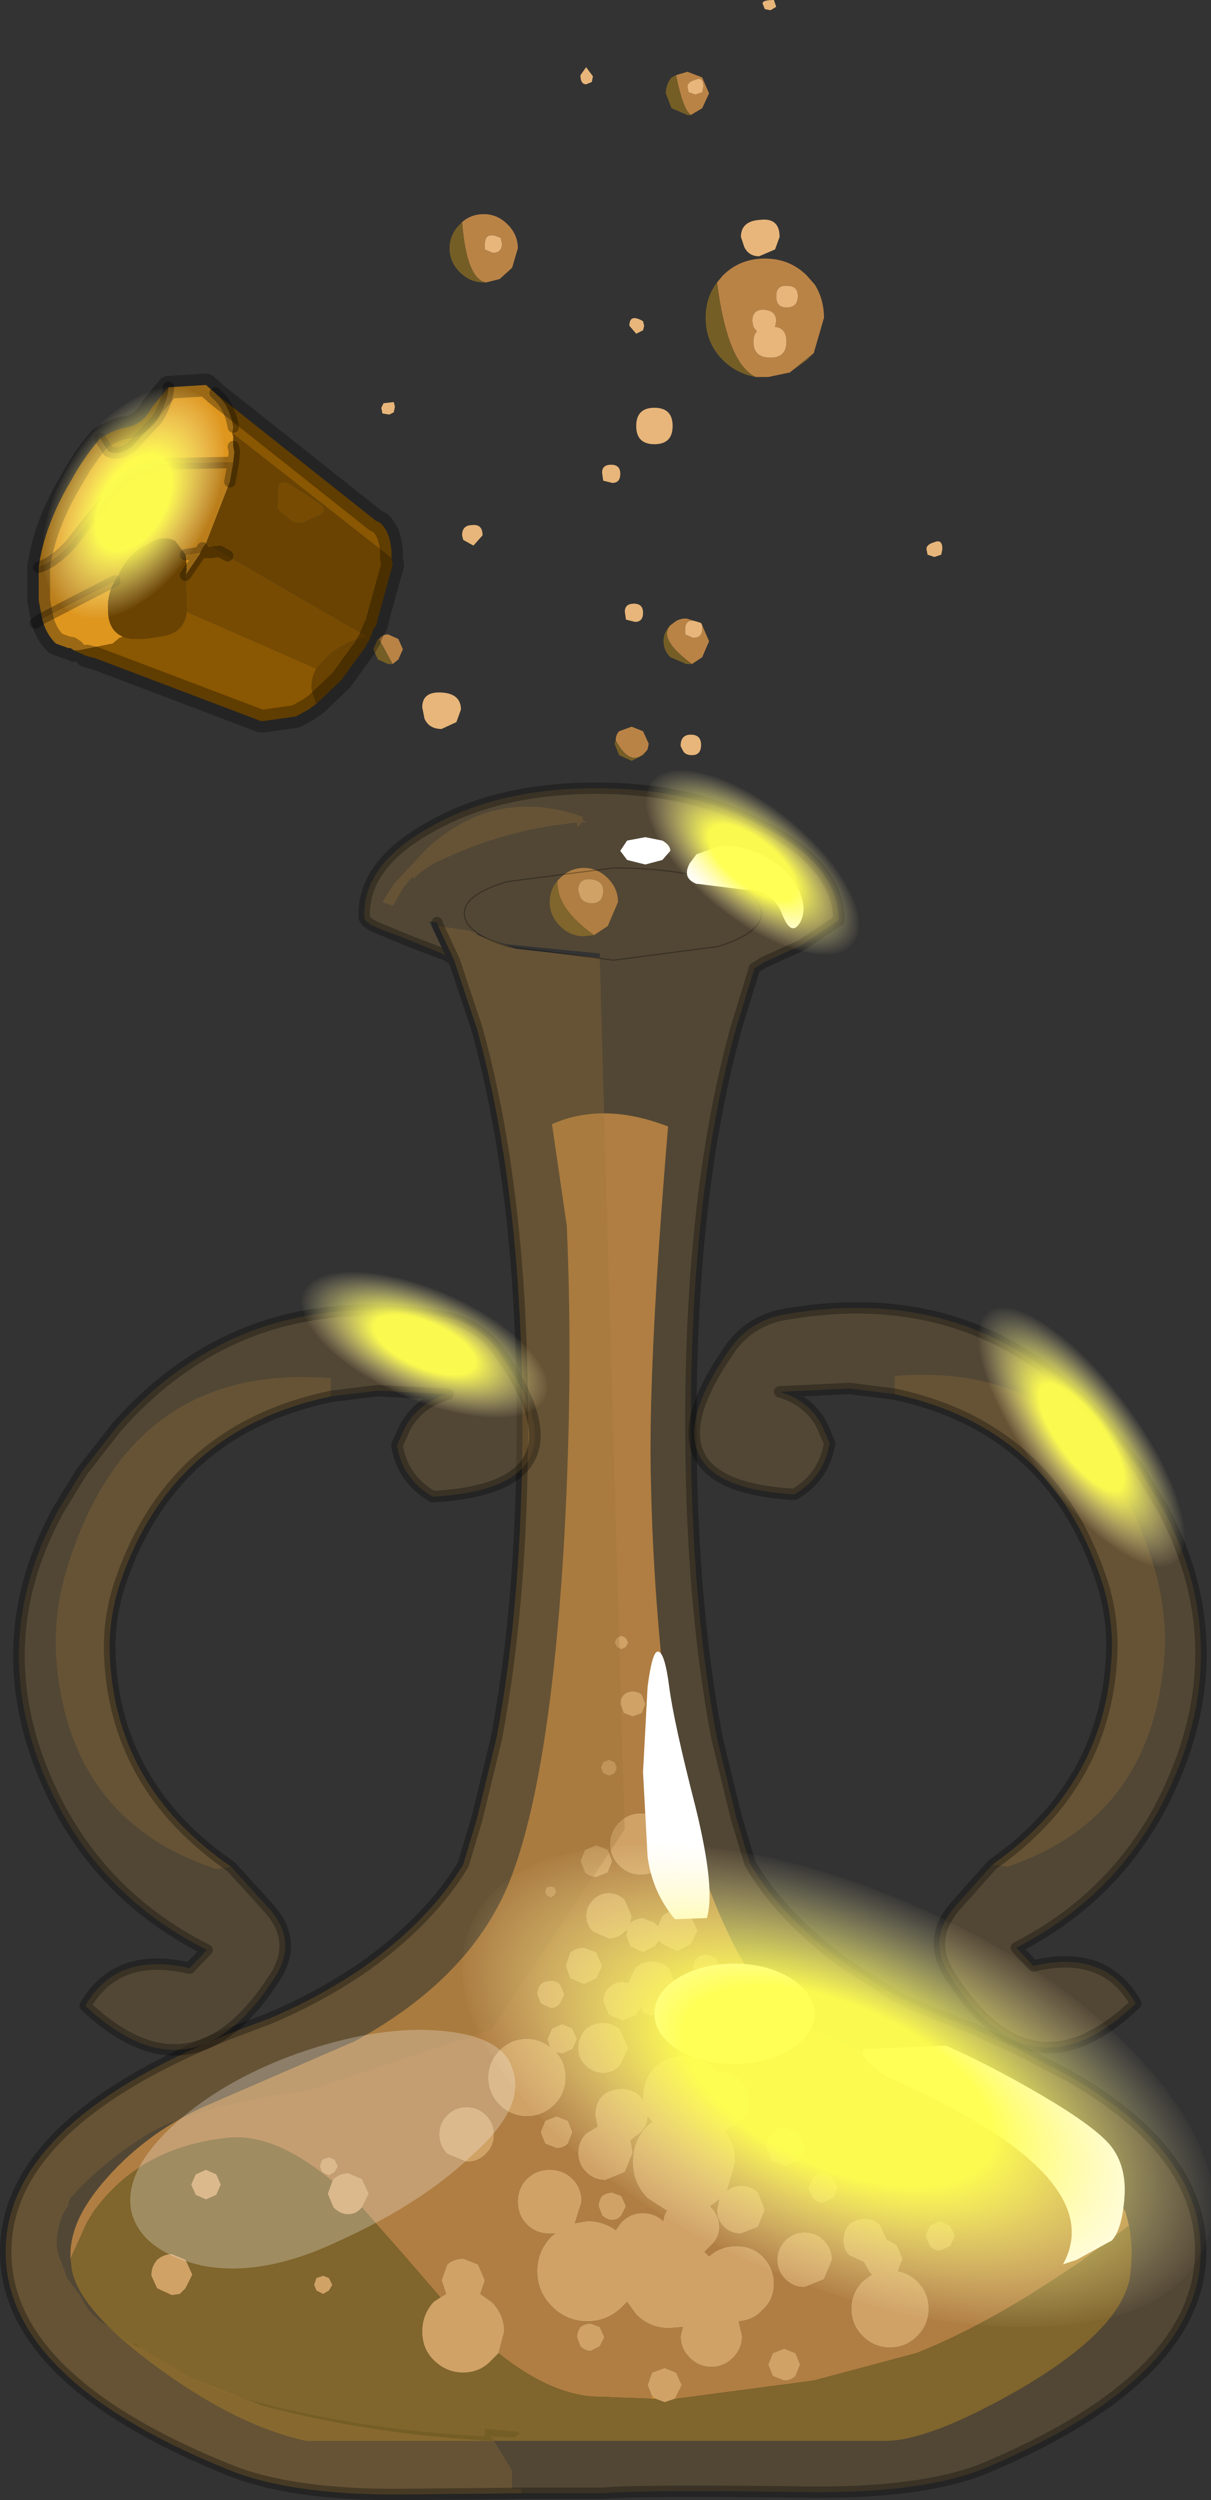 <svg viewBox="0 0 53.202 109.75" xmlns="http://www.w3.org/2000/svg" xmlns:xlink="http://www.w3.org/1999/xlink"><rect x="0" y="0" width="53.202" height="109.75" fill="#333333" stroke="none"/><g transform="translate(-381.85 -226.3)"><use transform="translate(381.85 226.3)" width="53" height="109.75" xlink:href="#a"/><use transform="translate(412.1 283.45)" width="22.75" height="33" xlink:href="#b"/><use transform="matrix(-1.018 0 0 1 405.6 283.55)" width="22.75" height="33" xlink:href="#b"/><use transform="translate(402.25 263.05)" width="29" height="62.65" xlink:href="#c"/><use transform="matrix(.091 .04 -.039 .089 406 302.91)" width="354" height="177" xlink:href="#d"/><use transform="translate(383 242.6)" width="21.5" height="83.3" xlink:href="#e"/><use transform="matrix(.016 -.027 .032 .019 382.06 251.47)" width="354" height="177" xlink:href="#d"/><use transform="matrix(.023 .031 -.022 .016 427.24 282.48)" width="354" height="177" xlink:href="#d"/><use transform="matrix(.025 .02 -.017 .022 411.99 258.67)" width="354" height="177" xlink:href="#d"/><use transform="matrix(.03 .013 -.011 .025 396.17 280.82)" width="354" height="177" xlink:href="#d"/></g><defs><g id="a"><path d="M410.5 331.6v-.1l.15.1h-.15m1.05-.1v.1h-.05l.05-.1m-2.15-20.4h-.1l.1-.1v.1m.65 7.3.05-.05v.15l-.05-.1" fill="#ffa41c" fill-rule="evenodd" transform="translate(-381.85 -226.3)"/><path d="m411.55 229.6.5-.15.65.25.3.7-.3.65-.5.3q-.35-.25-.65-1.75m1.15.75.05-.25q0-.45-.35-.3-.35.1-.35.3l.05.25.3.1.3-.1m2.2 10.05.05.25.15.2q-.15.15-.15.45 0 .7.75.7.7 0 .7-.7 0-.6-.5-.65l.05-.25q0-.45-.5-.5-.55-.05-.55.5m-1.55-1.7.25-.3q.75-.75 1.85-.75t1.85.75l.35.4q.4.65.4 1.45l-.45 1.55-1.05.85-.95.2h-.55q-1.25-.6-1.7-4.15m3.05 1.1q.5 0 .5-.5 0-.45-.45-.45-.5-.05-.5.45t.45.5m-5.1 13.95.2-.15q.2-.15.5-.15l.5.15q-.55-.2-.55.35v.2l.35.15q.4 0 .4-.4v-.15l.3.7-.3.7-.45.3q-1.5-1.1-.95-1.7m-2.4 5.05q0-.25.15-.4l.55-.2.5.2.25.55-.05.25q-.7.9-1.4-.4m-2.55 6.15.1-.1q.45-.45 1.05-.45t1.05.45.45 1.05l-.45 1.05-.6.4q-1.7-1.2-1.6-2.4m.9.45.1.3q.15.25.5.25.5 0 .5-.55 0-.45-.55-.5t-.55.5m-22.3 60.05q-.05-.75.3-1.6.4-.95 1.35-2 1.65-1.85 4.05-3l6.8-2.95q4.95-2.7 6.7-6.8 1.8-4.3 2.45-14.6.45-7.55.15-14.4l-.65-4.45q2.25-1 5.1.1-.9 10.75-.75 15.7.1 4.95.75 10.3t2.8 9.75q1.5 3.1 4.4 4.3l6.6 2.65q4.25 2.25 5.5 3.65l.8 1.3.15.6-2.15 1.6-.9.6-1.25.8q-2.75 1.7-5.05 2.6l-4.5 1.2-6.05.8v-.1l.25-.5-.25-.55-.5-.2-.55.2-.2.55.2.5v.1l-2.65-.1q-1.9-.15-4.1-1.9l.25-.95q0-.75-.55-1.3l-.5-.35.2-.6-.3-.7-.65-.25q-.4 0-.7.25l-.25.7.2.6-.25.15-1.6-1.85-1.85-2.1.3-.6-.3-.65-.6-.25q-.35 0-.65.25l-.05.1-.5-.4q-2.25-1.7-4.1-1.5-3.85.4-5.9 3.25l-.3.5-.7 1.55m17.2-89.4q.4-.35.95-.35.6 0 1.05.45t.45 1.05l-.25.85-.55.5-.6.15q-.85-.15-1.05-2.65m1.75.95-.05-.25q-.7-.35-.7.3v.2l.35.15q.4 0 .4-.4m-5.4 17.35q.15-.2.4-.2l.45.2.2.45-.2.45-.25.2-.6-1.1m3 66.5.85.35q.5 0 .85-.35t.35-.85-.35-.85-.85-.35-.85.35-.35.85.35.85m2.3-4.55q-.5.5-.5 1.2t.5 1.2 1.2.5 1.2-.5.5-1.2q0-.65-.4-1.1l.25.05.45-.2.2-.45-.2-.45-.45-.2-.45.2-.2.45.1.35q-.45-.35-1-.35-.7 0-1.2.5m-7.9 5.1.1.25.3.15.25-.15.15-.25-.15-.3-.25-.1-.3.1-.1.3m13.5-10.3-.05.15.2.5.55.25.5-.25.2-.25.15.15.65.3.6-.3.3-.6-.3-.65q-.25-.25-.6-.25t-.65.25l-.2.45-.15-.15-.5-.2q-.3 0-.55.2l.05-.3-.3-.7q-.3-.3-.7-.3t-.7.3-.3.7.3.7l.7.3q.4 0 .7-.3h.1m3.9 1.15-.4-.15q-.25 0-.45.15-.15.2-.15.45l.15.4.45.2.4-.2.2-.4-.2-.45m-4.25-4.05q.4.4.95.4t.95-.4.4-.95-.4-.95-.95-.4-.95.4-.4.95.4.95m-.5-.7-.5-.2-.5.2-.2.5.2.5q.2.2.5.2l.5-.2.2-.5-.2-.5m-2.25 1.85-.1-.2-.15-.05-.2.05-.05.2.05.15.2.1.15-.1.1-.15m2.3-5.1.25-.1.1-.25-.1-.25-.25-.1-.25.1-.1.25.1.25.25.1m.5-3.15.15.4.4.15.4-.15.15-.4-.15-.4q-.15-.15-.4-.15t-.4.15-.15.4m.35-2.7-.1-.2-.2-.1-.2.1-.1.2.1.2.2.1.2-.1.1-.2m.6 20-.1-.1q-.3-.3-.8-.3t-.85.3q-.3.35-.3.85l.1.5-.5.3q-.35.35-.35.85t.35.85.85.35l.85-.35.35-.85-.1-.55.4-.3q.35-.3.35-.75l.2.25-.2.15q-.65.65-.65 1.6t.65 1.6l.85.55q-.15.2-.15.45-.4-.35-.9-.35-.55 0-.95.4l-.25.35q-.55-.4-1.25-.4l-.55.1.3-.95q0-.6-.4-1t-1-.4-1 .4-.4 1 .4 1 1 .4h.25l-.15.1q-.65.65-.65 1.55t.65 1.55 1.55.65 1.55-.65l.2-.2.4.55q.6.6 1.45.6l.6-.05-.1.4q0 .55.4.95t.95.4.95-.4.4-.95l-.15-.65q.65-.05 1.05-.5.5-.45.5-1.15t-.5-1.2q-.45-.45-1.15-.45t-1.2.45l-.2-.2.25-.25q.4-.35.4-.85t-.4-.9l.4-.3-.1.45q0 .45.3.75t.75.3l.75-.3.3-.75-.3-.75q-.3-.3-.75-.3-.35 0-.6.2l.35-1.25q0-.8-.45-1.35l.65-.4q.4-.35.4-.9t-.4-.95q-.35-.35-.9-.35h-.1l-.2-.2q-.5-.5-1.25-.5t-1.3.5q-.5.55-.5 1.3l-.05.05m-1.7-3.3q-.45 0-.8.3-.3.35-.3.8t.3.75q.35.35.8.35t.75-.35l.35-.75-.35-.8q-.3-.3-.75-.3m-1.7-1.25-.2-.45q-.15-.15-.4-.15t-.45.15q-.15.2-.15.45l.15.4.45.2q.25 0 .4-.2l.2-.4m.85-2.05q-.35 0-.6.2l-.2.6.2.55.6.25.55-.25.25-.55-.25-.6-.55-.2m2.6 2.85.35.15.3-.15.15-.2.35-.25.3-.75-.3-.75q-.3-.3-.75-.3t-.75.3l-.3.65-.25-.05q-.35 0-.6.25t-.25.6l.25.6.6.25.6-.25.2-.3.1.2m1.95 0q-.25.3-.25.65l.25.6.65.3.6-.3.3-.6-.3-.65q-.25-.25-.6-.25t-.65.25m-3.65 14.25-.2-.45-.4-.15q-.25 0-.45.15-.15.2-.15.45l.15.4q.2.2.45.2l.4-.2.2-.4m.95-5.75-.2-.45-.4-.15q-.25 0-.45.15-.15.2-.15.45l.15.4q.2.2.45.2t.4-.2l.2-.4m6.45 6.45-.2.5.2.5.5.2q.3 0 .5-.2l.2-.5-.2-.5-.5-.2-.5.2m1.4-5.3q-.5 0-.85.35t-.35.85.35.85.85.35l.85-.35.35-.85q0-.5-.35-.85t-.85-.35m1.45-1.95-.2-.45-.45-.2q-.25 0-.45.2l-.2.45.2.45q.2.2.45.2l.45-.2.2-.45m2.15 2.25-.3-.65q-.25-.25-.65-.25t-.7.25q-.25.3-.25.7t.25.65l.65.3.25.45.1.1-.4.3q-.5.5-.5 1.2t.5 1.2 1.2.5 1.2-.5.5-1.2-.5-1.2q-.35-.35-.85-.45l.2-.55-.25-.6-.45-.25m2.8-.6-.45-.2-.45.2-.2.45.2.45q.2.2.45.2l.45-.2.2-.45-.2-.45m-7.25-4.3q-.35 0-.6.25t-.25.6l.25.6.6.25.6-.25.25-.6-.25-.6-.6-.25m-9.55-.3-.5-.2-.5.2-.2.5.2.5.5.2q.3 0 .5-.2l.2-.5-.2-.5" fill="#ba8346" fill-rule="evenodd" transform="translate(-381.85 -226.3)"/><path d="M412.2 231.35h-.15l-.7-.3-.25-.65q0-.4.25-.7l.2-.1q.3 1.5.65 1.75m2.85 11.5q-.85-.15-1.45-.75-.75-.75-.75-1.85 0-.9.5-1.55.45 3.55 1.7 4.15m2.55-1.05-.3.3-.75.55 1.05-.85m-5.35 13.65H412l-.7-.3q-.3-.3-.3-.7t.3-.7q-.55.6.95 1.7m-1.95 3.75-.2.25-.5.25-.55-.25-.2-.5.05-.15q.7 1.3 1.4.4m-2.35 8.15-.45.05q-.6 0-1.05-.45t-.45-1.05q0-.55.35-.95-.1 1.2 1.6 2.4m23.5 56.65q.2 1 .05 2.2-.35 2.35-4.8 4.95-4 2.3-5.95 2.3H395.3q-3-.65-6.5-3.2t-3.8-4.35l-.05-.45.7-1.55.3-.5q2.05-2.85 5.9-3.25 1.85-.2 4.1 1.5l.5.4-.2.55.25.6q.3.3.65.3t.6-.3l1.85 2.1 1.6 1.85-.3.2q-.5.55-.5 1.3t.5 1.25q.55.55 1.3.55t1.25-.55l.3-.3q2.2 1.75 4.1 1.9l2.65.1h.15l.4.15.45-.15h.05l6.05-.8 4.5-1.2q2.3-.9 5.05-2.6l1.25-.8.9-.6 2.15-1.6m-27.1-85.95-.2.2-.35.3.55-.5m-1.15.65h-.1q-.6 0-1.05-.45t-.45-1.05.45-1.05l.1-.1q.2 2.5 1.05 2.65m-4.1 16.75h-.2l-.45-.2-.2-.45.2-.45h.05l.6 1.1m-7.75 67.2.2-.45-.2-.45-.45-.2-.45.2-.2.45.2.45.45.2.45-.2m-1.05 3.5-.3-.65-.6-.25q-.35 0-.65.25-.25.3-.25.65v.05l.25.55.65.3.35-.05.25-.25.3-.6m5.75.05-.3.1-.1.3.1.25.3.15.25-.15.15-.25-.15-.3-.25-.1" fill="#755e26" fill-rule="evenodd" transform="translate(-381.85 -226.3)"/><path d="m415.95 226.6-.25.15-.25-.05-.1-.25q0-.15.5-.15l.1.3m-8.1 3.3-.25.1q-.25 0-.25-.4l.25-.35.3.4-.05.25m4.85.45-.3.1-.3-.1-.05-.25q0-.2.35-.3.35-.15.35.3l-.05.25m1.7 6.35q0-.7.85-.75.85-.1.85.75l-.2.55-.7.3q-.45 0-.65-.4l-.15-.45m.5 3.7q0-.55.55-.5.5.05.5.5l-.05.25q.5.05.5.65 0 .7-.7.7-.75 0-.75-.7 0-.3.15-.45l-.15-.2-.05-.25m-4.8.4-.3.15-.3-.35q0-.55.6-.2l.05.2-.05.2m-1.8 6.25q0-.35.4-.35t.4.4-.35.4l-.4-.1-.05-.35m2.3-1.25q-.8 0-.8-.8t.8-.8.8.8-.8.8m5.8-6q-.45 0-.45-.5t.5-.45q.45 0 .45.45 0 .5-.5.5m6.8 10.85-.3.1-.3-.1-.05-.25q0-.2.35-.3.35-.15.35.3l-.05.25m-10.7 2.95.15.05.05.1v.15q0 .4-.4.4l-.35-.15v-.2q0-.55.55-.35m-3.15-.1-.05-.35q0-.35.4-.35t.4.4-.35.4l-.4-.1m2.5 5.75-.1-.2q0-.5.45-.5t.45.45-.4.45q-.3 0-.4-.2m-4.6 6.15q0-.55.55-.5t.55.5q0 .55-.5.55-.35 0-.5-.25l-.1-.3m-10.8 56.65.05-.1q.3-.25.65-.25l.6.25.3.65-.3.6q-.25.3-.6.3t-.65-.3l-.25-.6.2-.55m4.75 5.1.25-.15-.2-.6.25-.7q.3-.25.7-.25l.65.25.3.7-.2.6.5.35q.55.55.55 1.3l-.25.95-.3.3q-.5.55-1.25.55t-1.3-.55q-.5-.5-.5-1.25t.5-1.3l.3-.2m9.3 4.35-.2-.5.2-.55.55-.2.5.2.25.55-.3.6-.45.15-.4-.15-.15-.1m-6.6-94.5q0 .4-.4.4l-.35-.15v-.2q0-.65.7-.3l.05.25m-4.7 7.15-.05.25-.2.1-.3-.05-.05-.25.1-.2.45-.05.05.2m3 5.85-.05-.2q0-.45.45-.45.45-.05.45.45l-.4.45-.45-.25m-.3 8-.65.3q-.55 0-.75-.45l-.1-.5q0-.7.85-.65t.85.75l-.2.55m-6 63.4.1-.3.3-.1.25.1.15.3-.15.25-.25.15-.3-.15-.1-.25m7.9-5.1q.5-.5 1.2-.5.55 0 1 .35l-.1-.35.2-.45.45-.2.45.2.2.45-.2.45-.45.2-.25-.05q.4.45.4 1.1 0 .7-.5 1.2t-1.2.5-1.2-.5-.5-1.2.5-1.2m-2.3 4.55q-.35-.35-.35-.85t.35-.85.85-.35.85.35.35.85-.35.85-.85.35l-.85-.35m-5.45 5.35.25.1.15.3-.15.25-.25.15-.3-.15-.1-.25.1-.3.3-.1m-5.75-.05-.3.6-.25.25-.35.05-.65-.3-.25-.55v-.05q0-.35.25-.65.3-.25.65-.25l.6.25.3.65m1.05-3.5-.45.2-.45-.2-.2-.45.2-.45.45-.2.45.2.2.45-.2.45m18.1-24.25-.1.2-.2.1-.2-.1-.1-.2.1-.2.2-.1.2.1.1.2m-.35 2.7q0-.25.15-.4t.4-.15.4.15l.15.4-.15.4-.4.15-.4-.15-.15-.4m-.5 3.15-.25-.1-.1-.25.1-.25.25-.1.25.1.1.25-.1.25-.25.1m-2.3 5.1-.1.15-.15.1-.2-.1-.05-.15.05-.2.2-.05.15.05.1.2m2.25-1.85.2.5-.2.5-.5.2q-.3 0-.5-.2l-.2-.5.2-.5.5-.2.5.2m.5.7q-.4-.4-.4-.95t.4-.95.95-.4.95.4.4.95-.4.95-.95.4-.95-.4m4.25 4.05.2.45-.2.4-.4.2-.45-.2-.15-.4q0-.25.15-.45.2-.15.45-.15l.4.15m-4-1.15q-.3.3-.7.3l-.7-.3q-.3-.3-.3-.7t.3-.7.7-.3.7.3l.3.7-.05.3q.25-.2.55-.2l.5.2.15.15.2-.45q.3-.25.65-.25t.6.25l.3.65-.3.6-.6.3-.65-.3-.15-.15-.2.25-.5.25-.55-.25-.2-.5.05-.15v-.1l-.1.1m2.75 3.55q.3-.25.65-.25t.6.25l.3.65-.3.6-.6.3-.65-.3-.25-.6q0-.35.25-.65m-1.95 0-.1-.2-.2.3-.6.25-.6-.25-.25-.6q0-.35.25-.6t.6-.25l.25.05.3-.65q.3-.3.75-.3t.75.3l.3.75-.3.75-.35.25-.15.2-.3.15-.35-.15m-2.6-2.85.55.2.25.6-.25.55-.55.25-.6-.25-.2-.55.2-.6q.25-.2.6-.2m-.85 2.05-.2.4q-.15.2-.4.2l-.45-.2-.15-.4q0-.25.15-.45.2-.15.45-.15t.4.15l.2.45m1.7 1.25q.45 0 .75.3l.35.8-.35.75q-.3.35-.75.35t-.8-.35q-.3-.3-.3-.75t.3-.8q.35-.3.8-.3m1.75 3.25q0-.75.5-1.3.55-.5 1.3-.5t1.25.5l.2.2h.1q.55 0 .9.35.4.4.4.95t-.4.9l-.65.4q.45.55.45 1.35l-.35 1.25q.25-.2.6-.2.45 0 .75.3l.3.75-.3.75-.75.3q-.45 0-.75-.3t-.3-.75l.1-.45-.4.3q.4.4.4.9t-.4.85l-.25.25.2.2q.5-.45 1.2-.45t1.15.45q.5.5.5 1.2t-.5 1.15q-.4.45-1.05.5l.15.65q0 .55-.4.95t-.95.4-.95-.4-.4-.95l.1-.4-.6.05q-.85 0-1.45-.6l-.4-.55-.2.2q-.65.65-1.55.65t-1.55-.65-.65-1.55.65-1.55l.15-.1H406q-.6 0-1-.4t-.4-1 .4-1 1-.4 1 .4.4 1l-.3.95.55-.1q.7 0 1.25.4l.25-.35q.4-.4.95-.4.5 0 .9.35 0-.25.15-.45l-.85-.55q-.65-.65-.65-1.6t.65-1.6l.2-.15-.2-.25q0 .45-.35.75l-.4.3.1.55-.35.85-.85.35q-.5 0-.85-.35t-.35-.85.35-.85l.5-.3-.1-.5q0-.5.3-.85.35-.3.85-.3t.8.3l.1.1.05.1v-.15m-3.3 1.05.2.5-.2.5q-.2.2-.5.2l-.5-.2-.2-.5.2-.5.5-.2.5.2m9.55.3.6.25.25.6-.25.6-.6.25-.6-.25-.25-.6q0-.35.25-.6t.6-.25m7.25 4.3.2.45-.2.45-.45.2q-.25 0-.45-.2l-.2-.45.2-.45.45-.2.45.2m-2.8.6.45.25.25.6-.2.55q.5.1.85.45.5.5.5 1.2t-.5 1.2-1.2.5-1.2-.5-.5-1.2.5-1.2l.4-.3-.1-.1-.25-.45-.65-.3q-.25-.25-.25-.65t.25-.7q.3-.25.7-.25t.65.25l.3.65m-2.15-2.25-.2.45-.45.2q-.25 0-.45-.2l-.2-.45.2-.45q.2-.2.45-.2l.45.2.2.45m-1.45 1.95q.5 0 .85.35t.35.85l-.35.85-.85.35q-.5 0-.85-.35t-.35-.85.35-.85.85-.35m-1.4 5.3.5-.2.5.2.2.5-.2.5q-.2.2-.5.2l-.5-.2-.2-.5.2-.5m-6.45-6.45-.2.4q-.15.2-.4.2t-.45-.2l-.15-.4q0-.25.15-.45.2-.15.45-.15l.4.15.2.45m-.95 5.75-.2.4-.4.2q-.25 0-.45-.2l-.15-.4q0-.25.15-.45.2-.15.45-.15l.4.15.2.45" fill="#e8b67a" fill-rule="evenodd" transform="translate(-381.85 -226.3)"/><path d="M407.2 262.5v-.1.1m-5.8 5.75v-.05.05" fill="#09f" fill-opacity=".153" fill-rule="evenodd" transform="translate(-381.85 -226.3)"/><path d="M407.2 262.5v.1l.1-.05.1-.15h.25l-.2-.1v-.15q-3.85-1.35-6.85 1.4l-1.45 1.55-.5.8.4.15h.05l.05-.05.4-.7.4-.5.05.05h.05q.5-.5 1.2-.8 2.3-1.1 4.85-1.5l1.1-.15v.1m1 5.85v-.2h-.05l-4.05-.4-.85-.25-.5-.25-.3-.1-1.35-.2-.05-.15-.35-.05.7 1.45v.05l-.15-.1-1.85-.75-.8-.3q-.8-.3-.75-.6v-.15q.05-2.2 3-3.8 2.95-1.65 7.2-1.65 4.1 0 7.05 1.55l.6.3q1.8 1 2.5 2.2.5.8.5 1.75l-1.65 1.1-1.65.75-.4.25-.8 2.6q-2 7.2-2 17.35 0 7.8 1.15 13.85l.85 3.5.6 2q1.4 2.4 4.25 4.45l1.95 1.25.65.35 1.15.5 1.8.7 2.05.95 2.2 1.15q5.75 3.3 5.75 7.65 0 5.6-9.6 9.6-2.7 1.05-7.6 1-7.45-.1-9.05.05h-3.6v-.2h-.4v-.8l-.8-1.3-.15-.2 1.05.05.2-.15v-.05l-.05-.05-1.2-.1-.25-.05v.35q-5.25-.25-10.2-1.55-1.4-.4-2.65-1l-2.3-1.35-.2-.15h-.1l-.25-.1-.95-.75q-.75-.45-1.1-1.25l-.6-.8-.25-.7q-.25-.5-.2-1 .05-.75.4-1.35l.1-.1q0-.35.3-.55l.05-.1.4-.4q1.25-1.2 2.8-2.15.7-.4 1.45-.65 2.7-.9 5.5-1.2l8.1-2.7 5.85-8.8-1.1-38.25m-9.9 49.95h.05-.45.4" fill="#997539" fill-opacity=".302" fill-rule="evenodd" transform="translate(-381.85 -226.3)"/><path d="M407.45 262.25v.05l.2.1h-.25l-.1.15-.1.05v-.2l-1.1.15q-2.55.4-4.85 1.5-.7.3-1.2.8H400l-.05-.05-.4.5-.4.7-.05.05h-.05l-.4-.15.5-.8 1.45-1.55q3-2.75 6.85-1.4v.1m-4.2 5.25 1.25.45 3.7.4 1.1 38.25-5.85 8.8-8.1 2.7q-2.8.3-5.5 1.2-.75.25-1.45.65-1.55.95-2.8 2.15l-.4.4-.05.1q-.3.2-.3.55l-.1.1q-.35.6-.4 1.35-.05.5.2 1l.25.7.6.8q.35.8 1.1 1.25l.95.75.25.1.15.1.15.05 2.3 1.35 3.05 1.2q4.95 1.3 10.2 1.55l.8 1.3v.8h.4v.2l-5.2.05q-4.9.05-7.7-1.1-9.75-3.95-9.75-9.55t9.75-9.55l1.85-.7q2.25-.95 4.2-2.3 2.85-2.05 4.3-4.45l.6-2 .85-3.5q1.15-6.05 1.15-13.85 0-10.15-2-17.35l-1-3-.7-1.5 1.35.2.3.1.1.1.4.15" fill="#997539" fill-opacity=".502" fill-rule="evenodd" transform="translate(-381.85 -226.3)"/><path d="M22.9 109.45h3.6q1.6-.15 9.05-.05 4.9.05 7.6-1 9.6-4 9.6-9.6 0-4.35-5.75-7.65L44.8 90l-2.05-.95-1.8-.7-1.15-.5-.65-.35-1.95-1.25q-2.85-2.05-4.25-4.45l-.6-2-.85-3.5q-1.15-6.05-1.15-13.85 0-10.15 2-17.35l.8-2.6.4-.25 1.65-.75 1.65-1.1q0-.95-.5-1.75-.7-1.2-2.5-2.2l-.6-.3Q30.3 34.6 26.2 34.6q-4.25 0-7.2 1.65-2.95 1.6-3 3.8v.15q-.05.3.75.6m2.45-.3.05.15.7 1.5 1 3q2 7.2 2 17.35 0 7.8-1.15 13.85l-.85 3.5-.6 2q-1.45 2.4-4.3 4.45-1.95 1.35-4.2 2.3l-1.85.7Q.25 93.25.25 98.85T10 108.4q2.8 1.15 7.7 1.1l5.2-.05m-3.5-67.6-1.45-.55-1.2-.5m3.2 1.35-.4-.25" fill="none" stroke="#000" stroke-linecap="round" stroke-linejoin="round" stroke-opacity=".302" stroke-width=".5"/></g><g id="f"><path d="m8.8 3.8-2-.25-3.05.15Q5 4.05 5.6 5.15l.35.8Q5.7 7.45 4.4 8.2q-7.1-.4-2.75-6.5Q2.4.7 3.7.35q8.75-1.65 14.35 4.8l1.5 1.95 1.05 1.75.05.1q3.25 6.2-.05 12.75-2.15 4.2-6.45 6.4l.75.8q3.15-.75 4.5 1.65-4.6 4.4-8.15-1.2-1.05-1.6.2-3.05l1.65-1.85.65.1q6.1-2.05 6.85-8.65.3-2.5-.55-5Q17.25 2.3 8.8 3v.8" fill="#997539" fill-opacity=".302" fill-rule="evenodd" transform="translate(.25 .25)"/><path d="M13.1 24.45q5.15-3.6 5.25-9.6 0-1.55-.5-3Q15.6 5.25 8.8 3.8V3q8.45-.7 11.25 7.9.85 2.5.55 5-.75 6.6-6.85 8.65l-.65-.1" fill="#997539" fill-opacity=".502" fill-rule="evenodd" transform="translate(.25 .25)"/><path d="m9.05 4.05-2-.25L4 3.95q1.25.35 1.85 1.45l.35.8q-.25 1.5-1.55 2.25-7.1-.4-2.75-6.5.75-1 2.05-1.35Q12.7-1.05 18.3 5.4l1.5 1.95 1.05 1.75.05.1q3.25 6.2-.05 12.75-2.15 4.2-6.45 6.4l.75.8q3.15-.75 4.5 1.65-4.6 4.4-8.15-1.2-1.05-1.6.2-3.05l1.65-1.85q5.15-3.6 5.25-9.6 0-1.55-.5-3-2.25-6.6-9.05-8.05z" fill="none" stroke="#000" stroke-linecap="round" stroke-linejoin="round" stroke-opacity=".302" stroke-width=".5"/></g><g id="c"><path d="M6.55 5.4 1.9 4.8Q0 4.2 0 3.35t1.9-1.4l4.65-.6q2.7 0 4.6.6 1.9.55 1.9 1.4t-1.9 1.45z" fill="none" stroke="#000" stroke-linecap="round" stroke-linejoin="round" stroke-opacity=".302" stroke-width=".05"/><path d="M410.95 263.2q.35.2.35.45l-.35.4-.75.2-.8-.2-.3-.4.3-.45.8-.15.75.15m1.5 1.9q-.65-.25-.3-.9l.3-.4 1-.35q.95-.1 2 .45 1 .5 1.45 1.4.45.85.1 1.5-.4.65-.8-.4-.45-1.1-1.7-1.05l-2-.25h-.05m18.2 55.4q.7.9.6 2.25-.1 1.4-.55 1.9l-1.55.85-.6.2q2.15-3.9-7.75-8.25-1.4-.95-.95-1.2l3.55-.15q1.95.85 4.25 2.2t3 2.2m-19.4-20.15q.2 1.55 1.15 5.25.9 3.65.5 4.9l-1.4.05q-1-1.2-1.2-2.75l-.2-3.7.2-3.75q.2-1.55.45-1.55.3 0 .5 1.55m-.65 14.35q0-.9 1-1.55 1.05-.65 2.5-.65t2.5.65q1 .65 1.05 1.55-.05.9-1.05 1.55-1.05.65-2.5.65t-2.5-.65q-1-.65-1-1.55" fill="#fff" fill-rule="evenodd" transform="translate(-402.25 -263.05)"/></g><g id="e"><path d="M389.25 243.3q-.05.7-.5 1.4l-1.1 1.2q-.6.45-1.05.2l-.35-.55q.6-.4 1.2-.5.65-.1 1.1-.9l.7-.85m2.85 2.15-.05-.1.05-.3q-.15-.95-.75-1.45l7 5.55.2.1q.45.4.5 1.3v.25l-6.95-5.45v.1m3.65 11.75-.35.25-.55.3-1.4.2h-.15l-7.25-2.75-.4-.1-.55-.25h.2l1.5-.3.3-.25.15-.05q.5.2 1.55 0 1.15-.1 1.25-1.1l5.7 2.5q-.25.45-.2.95l.2.6" fill="#8a5702" fill-rule="evenodd" transform="translate(-383 -242.6)"/><path d="m386.25 245.55.35.55q.45.25 1.05-.2l1.1-1.2q.45-.7.5-1.4l1.65-.1.4.35.05.05q.6.5.75 1.45l-.05.3.05.1v.45l.05.25-.05.45-2.6.05q-1.95.05-2.95 1.5l-1.6 2.05q-.75.8-1.4 1 .25-1.85 1.45-3.85.55-1 1.25-1.8m-1.15 9.3-.15-.1h-.1l-.55-.2q-.45-.45-.6-1.1l1.45-.75q1.35-.7 1.75-.9-.35.6-.3 1.3 0 .8.55 1.1l.1.05-.15.05-.3.25-1.5.3h-.2m5.55-4.3v.05l-.65.95.05-.25v-.05l-.05-.05h.05l-.05-.55.65-.1" fill="#de961e" fill-rule="evenodd" transform="translate(-383 -242.6)"/><path d="m395.95 248.9-.8.35q-.4.1-.75-.3-.5-.3-.35-.55v-.65q.05-.4.45-.25l.65.4.75.5q.35.3.05.5m-4.1 1.8 6.15 3.55q-1 .2-1.75.85l-.5.55-5.7-2.5-.05-1.6.65-.95v-.05l.1-.2.15-.2.6.35.35.2m-1.2-.15h.5l.35-.05-.35.05h-.5" fill="#774b02" fill-rule="evenodd" transform="translate(-383 -242.6)"/><path d="m392.1 246.6.05-.45-.05-.25v-.55l6.95 5.45.05.3-.65 2.35-.05.25-.05.1-.05.05-.1.2v.05l-.05.1-.05.15-.15.25-.05.1-1.05 1.45-1.1 1.05-.2-.6q-.05-.5.2-.95l.5-.55q.75-.65 1.75-.85l-6.15-3.55-.35-.2-.6-.35 1.05-2.7.15-.85m3.85 2.3q.3-.2-.05-.5l-.75-.5-.65-.4q-.4-.15-.45.25v.65q-.15.25.35.55.35.4.75.3l.8-.35m2.35 4.95-.1.25.1-.25m-8.3-2.3.05 1.6q-.1 1-1.25 1.1-1.05.2-1.55 0l-.1-.05q-.55-.3-.55-1.1-.05-.7.3-1.3l.2-.35q.45-.9 1.2-1.25.7-.45 1.25-.15l.45.6.05.55H390l.05.05v.05l-.05.25" fill="#6a4302" fill-rule="evenodd" transform="translate(-383 -242.6)"/><path d="M383.55 251.2q.65-.2 1.4-1l1.6-2.05q1-1.45 2.95-1.5l2.6-.05-.15.85-1.05 2.7-.15.2-.1.2-.65.1-.45-.6q-.55-.3-1.25.15-.75.35-1.2 1.25l-.2.35q-.4.2-1.75.9l-1.45.75-.15-.8v-1.45" fill="#bb7e1a" fill-rule="evenodd" transform="translate(-383 -242.6)"/><path d="M386.25 245.55q-.7.8-1.25 1.8-1.2 2-1.45 3.85m7.75-7.65-.4-.35-1.65.1-.7.85q-.45.8-1.1.9-.6.1-1.2.5m12.8 5.25v-.25q-.05-.9-.5-1.3l-.2-.1-7-5.55m7.7 7.2.05.3-.65 2.35-.05.25-.05.1-.05.05m-.1.25-.05.1-.05.15-.15.25-.05.1-1.05 1.45-1.1 1.05-.35.25-.55.3-1.4.2h-.15l-7.25-2.75-.4-.1m-.55-.25-.15-.1h-.1l-.55-.2q-.45-.45-.6-1.1l-.15-.8v-1.45m14.65 2.9.1-.25" fill="none" stroke="#000" stroke-linecap="round" stroke-linejoin="round" stroke-opacity=".302" transform="translate(-383 -242.6)"/><path d="M6.25.7q-.05.7-.5 1.4l-1.1 1.2q-.6.45-1.05.2l-.35-.55M.55 8.6q.65-.2 1.4-1l1.6-2.05q1-1.45 2.95-1.5L9.1 4l.05-.45-.05-.25m0-.85Q8.95 1.5 8.35 1L8.3.95m.65 3.9L9.1 4M.7 10.85l-.3.2M8.85 8.1l-.35-.2-.35.05h-.5V8L7 8.95m.75-1.2-.1.2-.65.1m-6.3 2.8 1.45-.75q1.35-.7 1.75-.9" fill="none" stroke="#000" stroke-linecap="round" stroke-linejoin="round" stroke-opacity=".302" stroke-width=".5"/><path d="M389.35 319.7q2.2-2.05 5.55-3.25 3.55-1.25 6.35-1t3.15 1.8q.5 1.6-1.8 3.65-2.2 2.1-5.7 3.7-3.5 1.7-6.2 1.15-2.55-.6-3.05-2.25-.45-1.75 1.7-3.8" fill="#fff" fill-opacity=".251" fill-rule="evenodd" transform="translate(-383 -242.6)"/></g><use width="22.75" height="33" xlink:href="#f" id="b"/><use width="354" height="177" xlink:href="#g" id="d"/><radialGradient id="h" cx="0" cy="0" r="819.2" gradientTransform="scale(.219 .11)" gradientUnits="userSpaceOnUse"><stop stop-color="#ffff50" stop-opacity=".965" offset=".408"/><stop stop-color="#fff1ba" stop-opacity="0" offset="1"/></radialGradient><path d="M125.15-62.6Q177-36.65 177 0t-51.85 62.55Q73.3 88.5 0 88.5t-125.15-25.95Q-177 36.65-177 0t51.85-62.6Q-73.3-88.5 0-88.5t125.15 25.9" fill="url(#h)" fill-rule="evenodd" transform="translate(177 88.5)" id="g"/></defs></svg>